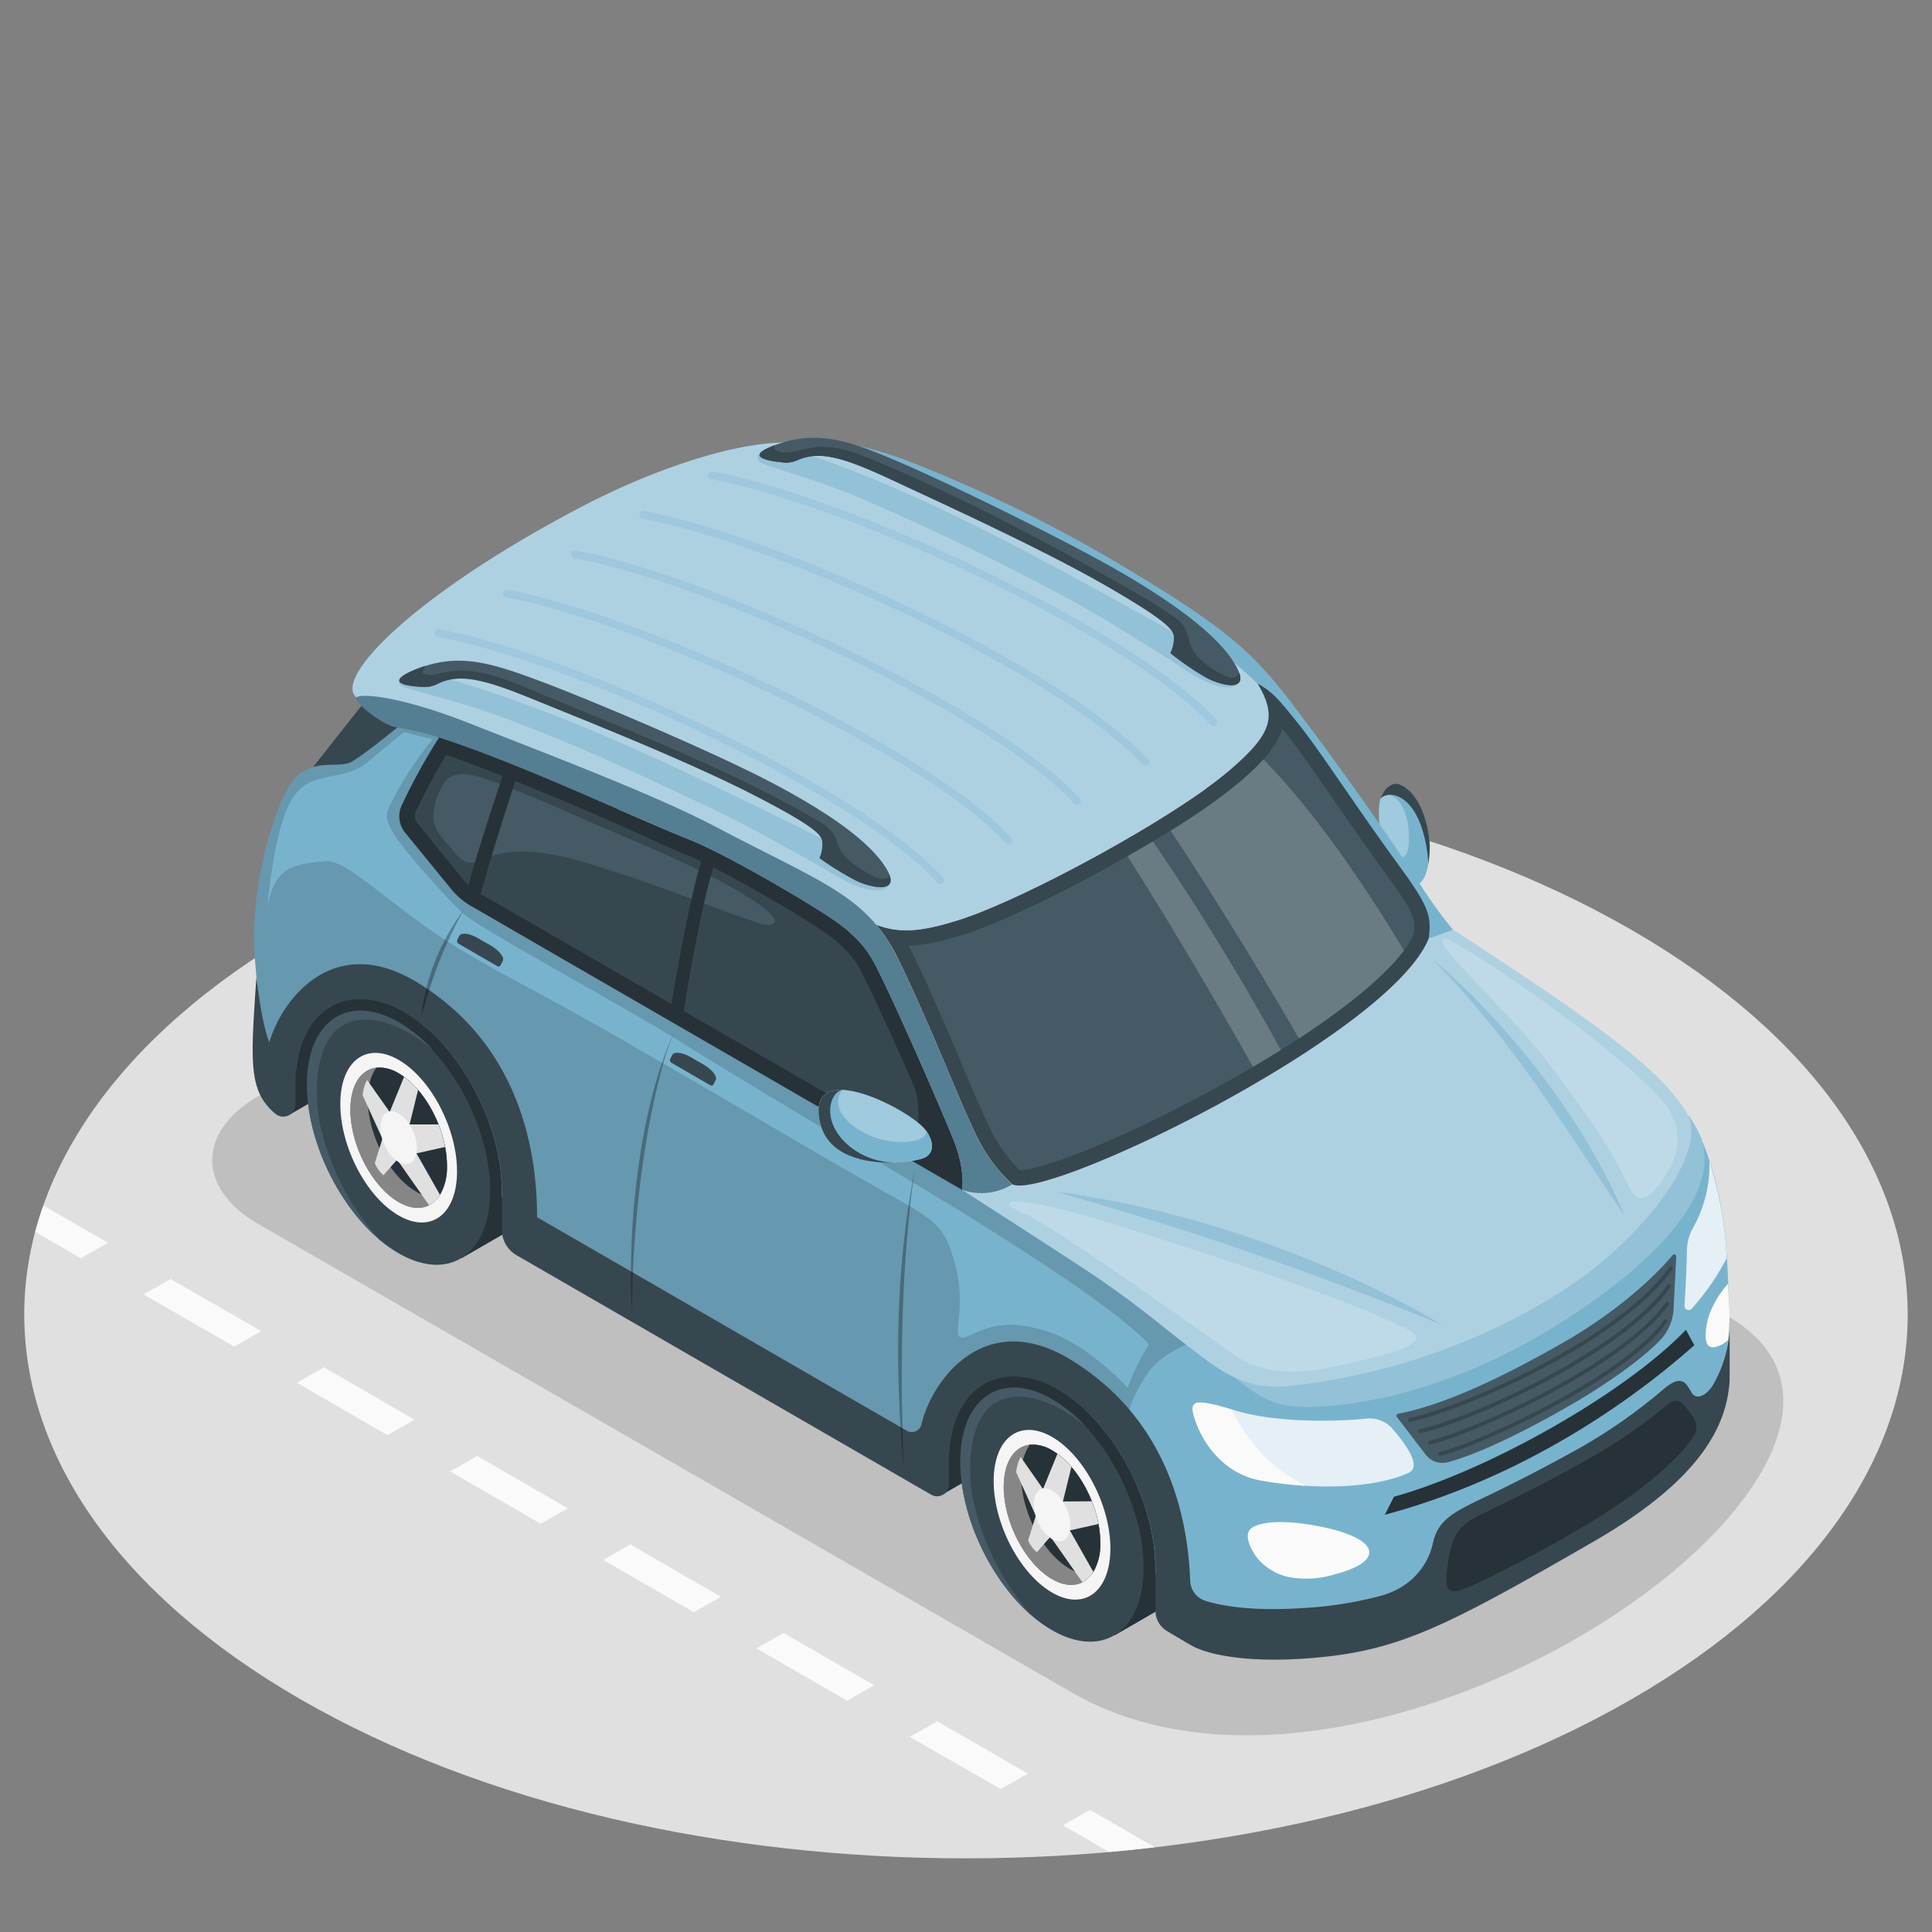 <svg xmlns="http://www.w3.org/2000/svg" viewBox="0 0 500 500"><rect x="0" y="0" width="500" height="500" fill="#808080" stroke="none"/><g id="freepik--Floor--inject-91"><g id="freepik--floor--inject-91"><path id="freepik--floor--inject-91" d="M77.66,240.71c-95.18,55-95.17,144,0,199s249.49,54.95,344.67,0,95.17-144,0-199S172.84,185.75,77.66,240.71Z" style="fill:#e0e0e0"></path><path d="M76.84,357.87l23.44,13.54,7-4L83.81,353.85ZM37.17,335,60.61,348.5l7-4L44.14,331Zm79.34,45.81,23.43,13.53,7-4-23.44-13.53Zm-107.39-62,11.82,6.82,7-4L11.23,312C10.43,314.22,9.73,316.49,9.12,318.78Zm147,84.9,23.44,13.53,7-4-23.44-13.54Zm79.34,45.8L259,463l7-4-23.44-13.53Zm46.64,18.88-7,4,11.93,6.89q5.94-.52,11.82-1.21Zm-86.31-41.78,23.44,13.53,7-4-23.44-13.53Z" style="fill:#fafafa"></path></g></g><g id="freepik--Shadow--inject-91"><path id="freepik--shadow--inject-91" d="M178.62,219,66.77,283.73c-15.79,9.13-15.78,23.92,0,33L277.36,438c79,45.73,232.52-62.33,169.23-97.66L235.81,219C220,209.86,194.41,209.87,178.62,219Z" style="opacity:0.15"></path></g><g id="freepik--Car--inject-91"><g id="freepik--suv-car--inject-91"><polygon points="244.04 386.71 244.04 348.97 288.89 348.97 288.89 360.85 244.04 386.71" style="fill:#263238"></polygon><polygon points="74.9 288.5 74.9 250.76 119.75 250.76 119.75 262.65 74.9 288.5" style="fill:#263238"></polygon><path d="M93.27,273.91,87.7,262.83,101,255.15h0c4.22-2.42,9.84-2.15,16,1.42,13.11,7.56,23.73,27.08,23.73,43.59,0,8.65-2.91,14.75-7.57,17.52h0l-.18.11,0,0-13.61,7.85L113.44,314C102.31,305.45,93.7,288.64,93.27,273.91Z" style="fill:#37474f"></path><path d="M93.27,273.91,87.7,262.83,101,255.15h0c4.22-2.42,9.84-2.15,16,1.42,13.11,7.56,23.73,27.08,23.73,43.59,0,8.65-2.91,14.75-7.57,17.52h0l-.18.11,0,0-13.61,7.85L113.44,314C102.31,305.45,93.7,288.64,93.27,273.91Z" style="fill:#263238"></path><path d="M79.44,280.73c0,14.23,7.9,30.71,18.48,39.82l0,.05a35.06,35.06,0,0,0,5.2,3.72c13.11,7.58,23.74.32,23.73-16.19,0-12.47-6.06-26.67-14.68-36.12l-.07-.08a37.92,37.92,0,0,0-9-7.39C90.06,257,79.44,264.22,79.44,280.73Z" style="fill:#37474f"></path><path d="M79.44,280.73c0,14.23,7.9,30.71,18.48,39.82a67.43,67.43,0,0,1-15-29.13c-2-9.51-1.25-23.18,6.92-26.63s18.95,3.83,22.36,7.14a37.92,37.92,0,0,0-9-7.39C90.06,257,79.44,264.22,79.44,280.73Z" style="fill:#455a64"></path><path d="M103.17,274.3c-8.34-4.82-15.1.29-15.1,11.41s6.76,24.05,15.1,28.86,15.11-.29,15.11-11.42S111.51,279.11,103.17,274.3Zm0,36.8c-6.9-4-12.49-14.68-12.49-23.88s5.59-13.43,12.49-9.45,12.5,14.68,12.5,23.88S110.07,315.08,103.17,311.1Z" style="fill:#f5f5f5"></path><path d="M115.67,301.65a13.79,13.79,0,0,1-2.2,8.17c-2.25,3.06-6,3.74-10.29,1.28-6.91-4-12.51-14.67-12.51-23.87,0-6.44,2.74-10.44,6.74-10.9a9.36,9.36,0,0,1,5.77,1.44C110.08,281.76,115.67,292.45,115.67,301.65Z" style="fill:#e0e0e0"></path><path d="M115.67,301.65a13.79,13.79,0,0,1-2.2,8.17c-2.25,3.06-6,3.74-10.29,1.28-6.91-4-12.51-14.67-12.51-23.87,0-6.44,2.74-10.44,6.74-10.9a9.36,9.36,0,0,1,5.77,1.44C110.08,281.76,115.67,292.45,115.67,301.65Z" style="opacity:0.4"></path><path d="M115.67,301.65a13.79,13.79,0,0,1-2.2,8.17,9.43,9.43,0,0,1-5.79-1.45c-6.9-4-12.49-14.67-12.49-23.86,0-3.52.82-6.31,2.22-8.18a9.36,9.36,0,0,1,5.77,1.44C110.08,281.76,115.67,292.45,115.67,301.65Z" style="fill:#263238"></path><path d="M101.48,288.68l-2.26,6.56-5.36-11.76a10.1,10.1,0,0,1,1.14-4Z" style="fill:#e0e0e0"></path><path d="M99.25,293.85l4,5.71-4,4.58A7.86,7.86,0,0,1,97,301Z" style="fill:#e0e0e0"></path><path d="M107.78,298.49l-1.13.48-.29-1.31-4.44,1.24,9.12,13a6.77,6.77,0,0,0,2.43-2.06c.14-.2.27-.4.4-.61Z" style="fill:#e0e0e0"></path><path d="M115.19,296.83l-7.41,1.66h0l-.68-1.11-.74.28-1.21-5.7.9.52L106,291l7.49,0A31.16,31.16,0,0,1,115.19,296.83Z" style="fill:#e0e0e0"></path><path d="M106,291l-1.12-.36.28,1.32-4.86-2.81,4.28-10.48a21.58,21.58,0,0,1,3.62,3.39Z" style="fill:#e0e0e0"></path><path d="M107.9,297.16c0,3.48-2.12,5.08-4.73,3.58s-4.73-5.55-4.73-9,2.12-5.09,4.73-3.58S107.9,293.68,107.9,297.16Z" style="fill:#f5f5f5"></path><path d="M262.37,371.49l-5.58-11.08,13.27-7.68h0c4.22-2.43,9.84-2.15,16,1.41,13.11,7.57,23.74,27.09,23.74,43.6,0,8.65-2.92,14.74-7.58,17.51h0l-.19.11h0l-13.6,7.86-5.89-11.69C271.4,403,262.8,386.22,262.37,371.49Z" style="fill:#37474f"></path><path d="M262.37,371.49l-5.58-11.08,13.27-7.68h0c4.22-2.43,9.84-2.15,16,1.41,13.11,7.57,23.74,27.09,23.74,43.6,0,8.65-2.92,14.74-7.58,17.51h0l-.19.11h0l-13.6,7.86-5.89-11.69C271.4,403,262.8,386.22,262.37,371.49Z" style="fill:#263238"></path><path d="M248.53,378.3c0,14.24,7.91,30.71,18.49,39.83,0,0,0,0,0,0a34.94,34.94,0,0,0,5.2,3.73c13.11,7.58,23.75.32,23.74-16.19,0-12.47-6.07-26.67-14.68-36.13a.27.27,0,0,1-.08-.07,38.22,38.22,0,0,0-9-7.4C259.16,354.55,248.53,361.79,248.53,378.3Z" style="fill:#37474f"></path><path d="M248.53,378.3c0,14.24,7.91,30.71,18.49,39.83A67.34,67.34,0,0,1,252,389c-2-9.52-1.25-23.18,6.92-26.63s18.95,3.82,22.36,7.14a38.22,38.22,0,0,0-9-7.4C259.16,354.55,248.53,361.79,248.53,378.3Z" style="fill:#455a64"></path><path d="M272.27,371.87c-8.35-4.81-15.11.3-15.11,11.42s6.76,24,15.11,28.86,15.1-.3,15.1-11.42S280.61,376.69,272.27,371.87Zm0,36.8c-6.91-4-12.5-14.67-12.5-23.87s5.59-13.43,12.5-9.45,12.49,14.67,12.49,23.87S279.17,412.66,272.27,408.67Z" style="fill:#f5f5f5"></path><path d="M284.76,399.23a13.7,13.7,0,0,1-2.2,8.16c-2.25,3.06-6,3.74-10.29,1.28-6.91-4-12.5-14.67-12.5-23.87,0-6.43,2.73-10.43,6.73-10.9a9.5,9.5,0,0,1,5.77,1.44C279.17,379.33,284.76,390,284.76,399.23Z" style="fill:#e0e0e0"></path><path d="M284.76,399.23a13.7,13.7,0,0,1-2.2,8.16c-2.25,3.06-6,3.74-10.29,1.28-6.91-4-12.5-14.67-12.5-23.87,0-6.43,2.73-10.43,6.73-10.9a9.5,9.5,0,0,1,5.77,1.44C279.17,379.33,284.76,390,284.76,399.23Z" style="opacity:0.4"></path><path d="M284.76,399.23a13.7,13.7,0,0,1-2.2,8.16,9.32,9.32,0,0,1-5.78-1.44c-6.9-4-12.5-14.67-12.5-23.87a13.66,13.66,0,0,1,2.22-8.18,9.5,9.5,0,0,1,5.77,1.44C279.17,379.33,284.76,390,284.76,399.23Z" style="fill:#263238"></path><path d="M270.57,386.26l-2.25,6.55L263,381.06a10.27,10.27,0,0,1,1.14-4Z" style="fill:#e0e0e0"></path><path d="M268.34,391.43l4,5.7-4,4.58a7.71,7.71,0,0,1-2.26-3.09Z" style="fill:#e0e0e0"></path><path d="M276.88,396.07l-1.14.48-.28-1.31L271,396.47l9.12,13a6.91,6.91,0,0,0,2.43-2.07c.14-.19.27-.4.4-.61Z" style="fill:#e0e0e0"></path><path d="M284.29,394.41l-7.41,1.66h0l-.69-1.12-.73.29-1.22-5.7.9.52-.06-1.48,7.49-.05A32.29,32.29,0,0,1,284.29,394.41Z" style="fill:#e0e0e0"></path><path d="M275.08,388.58l-1.12-.36.28,1.32-4.85-2.82,4.27-10.48a22,22,0,0,1,3.62,3.39Z" style="fill:#e0e0e0"></path><path d="M277,394.74c0,3.48-2.11,5.08-4.73,3.57s-4.72-5.55-4.72-9,2.11-5.08,4.72-3.57S277,391.26,277,394.74Z" style="fill:#f5f5f5"></path><path d="M412.46,385.76c-39.54,22.84-51.26,28.72-74.81,30.36-22.27,1.56-29.57-3.47-29.57-3.47L299,407.38c0-.55,0-1.11,0-1.67,0-9-3-19.06-8-27.83V371.7s-1.77-15.43,14-23l2-.78,133.65-52.34c5.79,14.27,6.23,27.25,6.77,39.89C447.83,345.86,450.69,363.69,412.46,385.76Z" style="fill:#78B3CE"></path><path d="M93.54,182.65,81,198.54s5.62,3.3,12.56-.75a23.2,23.2,0,0,0,9.34-9.59Z" style="fill:#37474f"></path><path d="M307,348s-6.88,2.66-10.06,7.5c-5,7.54-5,10.68-6,16.17v6.18a58.76,58.76,0,0,0-7.5-10.37l-.06-.07a41,41,0,0,0-9.66-7.93,22.89,22.89,0,0,0-11.37-3.39c-9.79,0-16.27,7.95-16.82,20.43L139.49,315.3s-3.91-2.24-9.62-5.54c0-.53,0-1.08,0-1.63,0-12.86-6.1-27.89-15.54-38.25h0a41.28,41.28,0,0,0-9.69-8,22.84,22.84,0,0,0-11.38-3.4c-9.28,0-15.58,7.17-16.68,18.55C75,275.43,72.75,276,71,273.6c-3.44-4.67-4.24-16.13-4.95-24.47-1.14-13.29,1.51-27.5,5.23-37.78,3.59-9.95,5.81-11.13,9.36-12.66,3-1.28,7.93-.31,10.07-1.39,3-1.52,12.21-9.1,12.21-9.1s5.67,1.08,10.77,2.59l8.43,43.85,127,73.3s21.1,12.92,30.9,19.57A323.34,323.34,0,0,1,307,348Z" style="fill:#78B3CE"></path><path d="M307,348s-6.88,2.66-10.06,7.5c-5,7.54-5,10.68-6,16.17v6.18a58.76,58.76,0,0,0-7.5-10.37l-.06-.07a41,41,0,0,0-9.66-7.93,22.89,22.89,0,0,0-11.37-3.39c-9.79,0-16.27,7.95-16.82,20.43L139.49,315.3s-3.91-2.24-9.62-5.54c0-.53,0-1.08,0-1.63,0-12.86-6.1-27.89-15.54-38.25h0a41.28,41.28,0,0,0-9.69-8,22.84,22.84,0,0,0-11.38-3.4c-9.28,0-15.58,7.17-16.68,18.55C75,275.43,72.75,276,71,273.6c-3.44-4.67-4.24-16.13-4.95-24.47-1.14-13.29,1.51-27.5,5.23-37.78,3.59-9.95,5.81-11.13,9.36-12.66,3-1.28,7.93-.31,10.07-1.39,3-1.52,12.21-9.1,12.21-9.1s5.67,1.08,10.77,2.59l8.43,43.85,127,73.3s21.1,12.92,30.9,19.57A323.34,323.34,0,0,1,307,348Z" style="opacity:0.15"></path><path d="M272.26,345c-14.58-5.24-19.81.82-23.08,1.16s1.13-7-1.92-18.57-5.08-11.57-22.36-21.4-33.62-19.71-68.35-39.66c-18.24-10.48-32.06-16.91-43.4-24.64-14.46-9.84-23.69-19.36-28.81-19-9.15.65-13.55,2-15.24,12.49,2.56-25.11,6.5-31.23,11.88-33.22s10-1.26,14.43-5.14c2.19-1.93,9.17-7.57,9.17-7.57s6.15,1.61,7.4,1.83a90.79,90.79,0,0,0-11.44,17.85c-1,2.27-.42,4.71,3.87,10.18s13.25,15.3,16.06,17.57c5.63,4.56,42.37,24.31,56.61,33.33s64.91,39,78.07,47.37,33.28,21.13,42.25,30.3a57.57,57.57,0,0,0-5.56,11.29C287.11,354,278.89,347.33,272.26,345Z" style="fill:#78B3CE"></path><path d="M183.85,280.88a.61.61,0,0,0,.74-.15l.63-1.22c.48-.92-.92-2.7-3.13-4l-3.25-1.88c-2.2-1.27-4.38-1.56-4.85-.64l-.52,1a.8.8,0,0,0,.41,1.11Z" style="fill:#37474f"></path><path d="M128.75,250.07a.61.61,0,0,0,.74-.16l.63-1.22c.48-.92-.92-2.69-3.13-4l-3.25-1.87c-2.21-1.28-4.38-1.56-4.86-.64l-.51,1a.8.8,0,0,0,.41,1.11Z" style="fill:#37474f"></path><path d="M357.44,216.57h0l.91,3.8c2.09,3.93,6.73,8.89,8.4,8.48,1.48-.37,2.39-2.53,2.86-5.21v0a28.17,28.17,0,0,0,.39-3.87c.14-4.21-1.73-14-7.57-16.63a3,3,0,0,0-3.46.78,6.84,6.84,0,0,0-1.69,2.79C356.3,209.63,357.3,216.42,357.44,216.57Z" style="fill:#78B3CE"></path><path d="M357.44,216.57h0c.3,1.57.91,3.8.91,3.8,2.09,3.93,6.73,8.89,8.4,8.48,1.48-.37,2.39-2.53,2.86-5.21v0a28.17,28.17,0,0,0,.39-3.87c.14-4.21-1.73-14-7.57-16.63a3,3,0,0,0-3.46.78,6.84,6.84,0,0,0-1.69,2.79C356.3,209.63,357.3,216.42,357.44,216.57Z" style="fill:#fff;opacity:0.3"></path><path d="M358.35,220.37c2.09,3.93,6.73,8.89,8.4,8.48,1.48-.37,2.39-2.53,2.86-5.21v0a28.17,28.17,0,0,0,.39-3.87c.14-4.21-1.73-14-7.57-16.63a3,3,0,0,0-3.46.78l.8,1.81c4.08,1.74,5.18,8,4.8,12.84S360.69,222.85,358.35,220.37Z" style="fill:#78B3CE"></path><path d="M357.29,206.68c1.48-1.57,5.14-1.64,8.22,2.6s4.1,11.51,4.11,14.33a28.16,28.16,0,0,0,.39-3.88c.14-4.2-1.73-14-7.57-16.62C360,202,358,204.52,357.29,206.68Z" style="fill:#37474f"></path><path d="M249,307.94c.55-3.78-.65-8.94-2-12.4-4.58-11.33-15.57-36.24-20.14-45.17a27.15,27.15,0,0,0-6.38-8.54,29.18,29.18,0,0,0-3.67-3c-5.51-4.11-28.61-17.65-38.26-21.51-16.56-6.64-43.05-19.39-64.9-26.5a159.79,159.79,0,0,0-9.73,17.68,6.73,6.73,0,0,0,.93,7L116.69,230a19.5,19.5,0,0,0,5.39,4.6Z" style="fill:#263238"></path><path d="M237.66,287.34a17.66,17.66,0,0,0-1.46-7c-4.75-10.88-10.12-22.7-12.9-28.13a22,22,0,0,0-4.93-6.81l-.74-.74a25.25,25.25,0,0,0-3.08-2.54l-.14-.1c-5.47-4.09-28.27-17.52-37.3-21-2.28-.88-4.58-2-7.25-3.18-9.06-4.22-36-16.12-54.4-22.45a160.72,160.72,0,0,0-7.9,14.74,2.72,2.72,0,0,0,.4,2.81l11.83,14.58a15.51,15.51,0,0,0,4.29,3.65l110,63.42a2.41,2.41,0,0,0,3.61-2.09Z" style="fill:#37474f"></path><path d="M176.44,223.08c5.08,2.37,10.1,4.9,14.93,7.74,1.31.76,13.31,7.78,7.65,8.55a5.8,5.8,0,0,1-2.55-.44c-12-4-23.71-8.93-35.79-12.78-10.73-3.43-24.51-8.59-35.39-3.87a7.77,7.77,0,0,1-3.83,1c-1.75-.2-3-1.68-4.13-3.05-2.09-2.61-5-5-5.16-8.53a16.59,16.59,0,0,1,2.54-8.69c2.23-3.86,6.86-2.8,10.29-1.64,9.45,3.2,18.5,7.32,27.64,11.32C160.5,216.12,168.57,219.42,176.44,223.08Z" style="fill:#455a64"></path><g id="freepik--Window--inject-91"><path d="M130.73,198.89s-8.3,24.38-10.08,32.74l3.26,1.88c1.76-8,10.25-33.93,10.25-33.93Z" style="fill:#263238"></path><path d="M182,221.63c-2.71,6.3-7.87,35.08-8.74,41.32l3.26,1.88c.8-6.89,5.95-36,8.91-42.51Z" style="fill:#263238"></path></g><path d="M363.1,242.06c.55-3.78-.64-8.93-2-12.39-4.58-11.34-23.82-31.52-28.39-40.45a27.35,27.35,0,0,0-6.38-8.53,30.12,30.12,0,0,0-3.68-3c-5.5-4.11-24.47-16.77-35-23.39-24.83-15.62-38.6-23-60.46-30.14-5.09-1.51-10.77-2.6-10.77-2.6-3.11,0-11-5.78-10.06-6.92s12.42-1.79,30.12,5.25a373.51,373.51,0,0,1,57.75,28.82c27.8,16.82,32.17,22.71,44.33,38.94s23.22,32.3,29,41.26a118.34,118.34,0,0,0,8.5,11.75A15.25,15.25,0,0,1,363.1,242.06Z" style="fill:#78B3CE"></path><path d="M319.71,356.65c8.38,6.72,12.19,8.27,24.94,7.13,9.14-.83,35.24-4.3,66.66-26.39,33.85-23.81,29.91-38,29.47-41s-3.66-7.59-3.66-7.59Z" style="fill:#78B3CE"></path><path d="M319.71,356.65c8.38,6.72,12.19,8.27,24.94,7.13,9.14-.83,35.24-4.3,66.66-26.39,33.85-23.81,29.91-38,29.47-41s-3.66-7.59-3.66-7.59Z" style="fill:#fff;opacity:0.2"></path><path d="M249,307.94s19.8,12.71,30.78,19.9c13.6,8.91,19.78,14.51,27.22,20.19s14.31,11.94,26.44,10.68c27.53-2.86,53.54-12.83,73.61-26.44,17.78-12.06,35.92-34.37,29.23-44.66s-18.9-20.22-60.27-47l-6.32,2.31Z" style="fill:#78B3CE"></path><path d="M249,307.94s19.8,12.71,30.78,19.9c13.6,8.91,19.78,14.51,27.22,20.19s14.31,11.94,26.44,10.68c27.53-2.86,53.54-12.83,73.61-26.44,17.78-12.06,35.92-34.37,29.23-44.66s-18.9-20.22-60.27-47l-6.32,2.31Z" style="fill:#fff;opacity:0.4"></path><path d="M370.44,248c20.39,20.43,33.66,42.56,50.17,66.89C403.06,273.89,370.44,248,370.44,248Zm-97.33,60.4A909.69,909.69,0,0,1,373.41,343S330.64,315.93,273.11,308.39Z" style="fill:#78B3CE;opacity:0.5"></path><path d="M430.64,285.31c-13.89-15.74-54.55-42.87-56.83-42.38-3.88.85,16.27,18.08,26.94,32.17,15,19.87,17.17,24.65,21.07,32.42,3.16,6.3,7.67-.6,10.44-5.51A14.84,14.84,0,0,0,430.64,285.31Zm-66.22,58.83c-16.4-8.47-56.89-21.29-78.65-28.05S255.48,309.91,265,314c8.45,3.63,48.92,32.95,55.5,37.27,5.25,3.46,13.16,5,25.15,2.32C359.23,350.54,371.54,347.82,364.42,344.14Z" style="fill:#fff;opacity:0.2"></path><path d="M369.73,242.93c-10.21,25-99,68.07-107.75,63.56h0a41.12,41.12,0,0,1-9-12.05c-4.11-8-11.44-27.52-20.23-45.67a44.72,44.72,0,0,0-6-9.51c6.4,2.57,12.62,1.61,21.45-1.18,16.4-5.16,55.59-26.31,70.1-38.79,11.12-9.56,12.2-13.86,7.15-22.41,4.05,2.34,5.3,3.88,10.6,10.48,5.58,6.94,15.13,21.75,25.62,36.1C369.49,234.23,370.62,236.67,369.73,242.93Z" style="fill:#37474f"></path><path d="M263.89,302.82a39.67,39.67,0,0,1-7.39-10.22c-1.77-3.44-4.27-9.36-7.17-16.22-3.62-8.58-8.12-19.24-13-29.36-.38-.79-.76-1.54-1.16-2.28,3.87-.08,8.17-1,14.21-2.86,16.6-5.22,56.39-26.57,71.5-39.57,5.83-5,9.68-9.2,10.94-13.81l1.08,1.36c2.91,3.62,7,9.59,11.81,16.5,4.13,6,8.82,12.78,13.7,19.45,7.59,10.4,8,11.91,7.45,16-4.2,9.38-22.38,23.7-48.86,38.45C292.1,294.16,270.1,302.76,263.89,302.82Z" style="fill:#455a64"></path><path d="M363.35,246c-8-13.36-22.06-35-36.38-49.45a70.06,70.06,0,0,1-6.11,5.81A153.39,153.39,0,0,1,302.93,215c7.09,10.43,22.56,35.12,33.25,53.79C349.16,260.24,358.62,252.32,363.35,246Z" style="fill:#fff;opacity:0.2"></path><path d="M324.28,276.12c2.5-1.47,4.9-2.92,7.21-4.37-13.61-24.77-26.75-44.76-33.13-54-2.14,1.28-4.33,2.56-6.55,3.83C304.33,241.32,316.91,263,324.28,276.12Z" style="fill:#fff;opacity:0.2"></path><path d="M221.24,236.26c8.61,6,15.62,5.37,26.92,1.81,16.39-5.16,55.58-26.31,70.09-38.79,11.13-9.56,12.2-13.86,7.15-22.41-13.65-13.31-37.95-27.13-58.8-38.38s-39.79-20.69-60.28-23.89c-14.34-1-36.78,6.55-56.15,16.72-42.84,22.5-64,44.14-57.91,49.16,3.35,2.74,18,5.55,41.9,14.82S202.52,225.45,221.24,236.26Z" style="fill:#78B3CE"></path><path d="M221.24,236.26c8.61,6,15.62,5.37,26.92,1.81,16.39-5.16,55.58-26.31,70.09-38.79,11.13-9.56,12.2-13.86,7.15-22.41-13.65-13.31-37.95-27.13-58.8-38.38s-39.79-20.69-60.28-23.89c-14.34-1-36.78,6.55-56.15,16.72-42.84,22.5-64,44.14-57.91,49.16,3.35,2.74,18,5.55,41.9,14.82S202.52,225.45,221.24,236.26Z" style="fill:#fff;opacity:0.4"></path><path d="M113.66,162.83a1,1,0,0,0-.37,2c35.44,6.57,108.31,40.57,129.33,63.61a1,1,0,0,0,.74.33,1,1,0,0,0,.74-1.68C222.86,203.79,149.37,169.45,113.66,162.83ZM149,142.45a1,1,0,1,0-.37,2C184.09,151,257,185,278,208a1,1,0,0,0,.74.33,1.05,1.05,0,0,0,.68-.26,1,1,0,0,0,.06-1.41C258.22,183.4,184.73,149.07,149,142.45Zm-17.69,10.19a1,1,0,0,0-1.16.8,1,1,0,0,0,.8,1.17c35.44,6.56,108.31,40.57,129.33,63.61a1,1,0,0,0,.74.32,1,1,0,0,0,.74-1.67C240.54,193.59,167.05,159.26,131.33,152.64Zm35.37-20.39a1,1,0,0,0-.37,2c35.44,6.57,108.31,40.58,129.34,63.61a1,1,0,0,0,.73.33,1,1,0,0,0,.68-.26,1,1,0,0,0,.06-1.42C275.9,173.21,202.41,138.87,166.7,132.25Zm148.12,54c-21.24-23.27-94.73-57.61-130.44-64.23a1,1,0,1,0-.37,2c35.44,6.57,108.32,40.57,129.33,63.61a1,1,0,0,0,1.48-1.35Z" style="fill:#78B3CE;opacity:0.3"></path><path d="M249,307.94c.55-3.78-.65-8.94-2-12.4-4.58-11.33-15.57-36.24-20.14-45.17a27.15,27.15,0,0,0-6.38-8.54,29.18,29.18,0,0,0-3.67-3c-5.51-4.11-28.61-17.65-38.26-21.51-16.56-6.64-43.05-19.39-64.9-26.5-5.1-1.51-10.77-2.59-10.77-2.59-3.12,0-11.58-6.58-10.62-7.72s11.37-.35,29.09,6.63c24.87,9.8,48.59,18.81,64.08,26.95,28.77,15.11,39.1,17.82,47.28,34.7,8.8,18.15,16.12,37.69,20.23,45.67a41,41,0,0,0,9,12.06A15.24,15.24,0,0,1,249,307.94Z" style="fill:#78B3CE"></path><path d="M249,307.94c.55-3.78-.65-8.94-2-12.4-4.58-11.33-15.57-36.24-20.14-45.17a27.15,27.15,0,0,0-6.38-8.54,29.18,29.18,0,0,0-3.67-3c-5.51-4.11-28.61-17.65-38.26-21.51-16.56-6.64-43.05-19.39-64.9-26.5-5.1-1.51-10.77-2.59-10.77-2.59-3.12,0-11.58-6.58-10.62-7.72s11.37-.35,29.09,6.63c24.87,9.8,48.59,18.81,64.08,26.95,28.77,15.11,39.1,17.82,47.28,34.7,8.8,18.15,16.12,37.69,20.23,45.67a41,41,0,0,0,9,12.06A15.24,15.24,0,0,1,249,307.94Z" style="opacity:0.3"></path><path d="M211.15,223.61c4.37,2.42,8.52,5.44,13.4,6.54,1.67.38,5.27.47,5.22-1.24a3,3,0,0,0-1.4-2c-7.58-6-17.54-10.87-26.25-15.12-27-13.19-54.22-26.44-83-35.19-3.82-1.16-9.89-2.89-13.88-1.78-2.31.65-3.3,2.35.34,3.38,9,2.55,16.57,4.47,25.38,7.78,18.71,7,33.37,13.87,52.45,22.92C192.87,213.35,201.08,218,211.15,223.61Z" style="fill:#78B3CE;opacity:0.5"></path><path d="M109.74,177.82a7.22,7.22,0,0,0,3.52-.81c5.65-2.81,12-1.25,24.79,4,13.94,5.68,40.34,16.12,57.79,25.15s16.95,10.48,17,12.42a8.58,8.58,0,0,1-.73,3.53,74.64,74.64,0,0,0,9.68,5.93c4,1.84,11.5,3.32,7.66-3.14S215.89,211.14,200.58,203s-47.52-21.76-60.5-26.62-21.66-7.67-32.75-3C98.85,176.94,105.92,177.67,109.74,177.82Z" style="fill:#455a64"></path><path d="M221.77,228c3.62,1.66,10,3,8.48-1.45a1.71,1.71,0,0,1-.84.73c-1.4.53-2.94-.23-4.25-1-3.14-1.77-6.47-3.75-8-7-.5-1.09-.78-2.28-1.38-3.31a11.8,11.8,0,0,0-4.54-3.84c-13.81-8-27.35-14.15-42-20.42-10.15-4.34-21.47-8.8-31.62-13.14-7.18-3.07-14.93-6.2-22.56-4.56-1.91.41-4,1.1-5.72.16a5.11,5.11,0,0,1,.83-1.86c-.93.29-1.88.63-2.84,1-8.48,3.56-1.41,4.29,2.41,4.44a7.22,7.22,0,0,0,3.52-.81c5.65-2.81,12-1.25,24.79,4,13.94,5.68,40.34,16.12,57.79,25.15s16.95,10.48,17,12.42a8.58,8.58,0,0,1-.73,3.53A74.64,74.64,0,0,0,221.77,228Z" style="fill:#37474f"></path><path d="M302,170.29c4.25,2.63,8.25,5.86,13.07,7.2,1.65.46,5.24.73,5.28-1a3,3,0,0,0-1.31-2.11c-7.27-6.41-17-11.72-25.46-16.4-26.35-14.51-52.84-29.09-81.16-39.25-3.76-1.35-9.73-3.38-13.77-2.47-2.34.53-4.17,2.79-.58,4,8.9,3,16.4,5.09,25,8.84,18.34,7.94,34,15.45,52.6,25.43C285,159.5,292.26,164.23,302,170.29Z" style="fill:#78B3CE;opacity:0.5"></path><path d="M202.86,119.71a7.21,7.21,0,0,0,3.57-.64c5.78-2.52,12-.64,24.55,5.22,13.64,6.38,39.48,18.12,56.46,28s16.4,11.32,16.34,13.26a8.63,8.63,0,0,1-.92,3.48,74.42,74.42,0,0,0,9.37,6.41c3.93,2,11.32,3.9,7.82-2.75s-12.84-14.4-27.72-23.28S246,125.3,233.24,119.8s-21.24-8.75-32.56-4.65C192,118.28,199.06,119.37,202.86,119.71Z" style="fill:#455a64"></path><path d="M319.12,175.4a3.84,3.84,0,0,1-2.23-.61,22.82,22.82,0,0,1-7-4.9,10,10,0,0,1-2-3.54,17.75,17.75,0,0,0-1.33-4,9.59,9.59,0,0,0-2.67-2.68,113,113,0,0,0-11.05-6.85q-5.82-3.35-11.69-6.6c-8.8-4.89-17.69-9.62-26.7-14.11s-18.1-8.72-27.36-12.62c-5.55-2.33-11.51-4.72-17.43-3.57-3.14.61-6.67,2.12-9.3.29a2.31,2.31,0,0,1,.2-1c-8.35,3.08-1.41,4.15,2.36,4.49a7.21,7.21,0,0,0,3.57-.64c5.78-2.52,12-.64,24.55,5.22,13.64,6.38,39.48,18.12,56.46,28s16.4,11.32,16.34,13.26a8.63,8.63,0,0,1-.92,3.48,74.42,74.42,0,0,0,9.37,6.41c3.63,1.89,10.21,3.61,8.43-1.38A2,2,0,0,1,319.12,175.4Z" style="fill:#37474f"></path><path d="M361.53,366.74l7.45,9.73a5.44,5.44,0,0,0,5.7,1.95c7.75-2,19.95-7.95,32-14.93,10.89-6.29,19.11-12.68,22.46-16.15a12.64,12.64,0,0,0,4-9l.67-13.14a.53.53,0,0,0-.94-.37c-5.26,6.31-15.15,15-27.51,22.16-15.14,8.74-31.25,16.6-43.54,18.88A.53.53,0,0,0,361.53,366.74Z" style="fill:#455a64"></path><path d="M430.65,341.61c-10.39,14.5-47.94,31.7-58.08,34.15a.5.5,0,0,0-.37.6.5.5,0,0,0,.49.38h.12C383,374.26,421,356.87,431.46,342.2a.5.5,0,0,0-.81-.59Zm.45-4.56C419.92,352.82,381,370.31,370,372.82a.5.5,0,0,0-.37.6.49.49,0,0,0,.48.39h.12c11.06-2.54,50.35-20.21,61.66-36.17a.5.5,0,0,0-.12-.7A.51.51,0,0,0,431.1,337.05Zm.45-4.56c-11.85,16.86-50.81,34.48-64.08,37.4a.5.5,0,0,0,.11,1h.11c13.38-2.95,52.69-20.75,64.67-37.8a.5.5,0,0,0-.12-.7A.49.49,0,0,0,431.55,332.49Zm1.14-4.69a.5.5,0,0,0-.69.13c-12.63,18.1-52.79,36-67.08,39a.5.5,0,0,0,.1,1h.11c14.41-3.06,54.92-21.14,67.69-39.44A.5.5,0,0,0,432.69,327.8Z" style="fill:#37474f"></path><path d="M360.45,369.85a7.89,7.89,0,0,0-6.82-2.72c-8.93.92-23.64.9-33.17-1.88-11.1-3.25-13.15-3.52-11.1,2.42s7.42,13.82,17.08,15.49c17.3,3,31.19,1.23,38.13-2C368.05,379.49,363.75,373.73,360.45,369.85Z" style="fill:#78B3CE"></path><path d="M360.45,369.85a7.89,7.89,0,0,0-6.82-2.72c-8.93.92-23.64.9-33.17-1.88-11.1-3.25-13.15-3.52-11.1,2.42s7.42,13.82,17.08,15.49c17.3,3,31.19,1.23,38.13-2C368.05,379.49,363.75,373.73,360.45,369.85Z" style="fill:#fff;opacity:0.8"></path><path d="M326.44,383.16c-9.66-1.67-15-9.55-17.08-15.49-1.93-5.59-.22-5.67,9.27-2.95,3.77,7.17,8.81,13.68,15.71,17.8,1.14.68,2.32,1.3,3.46,2A104.14,104.14,0,0,1,326.44,383.16Z" style="fill:#fafafa"></path><path d="M446.88,325.6a63.44,63.44,0,0,1-9.05,13.07,1.07,1.07,0,0,1-1.88-.77c.22-3.58.56-9.76.62-14.23a12.67,12.67,0,0,1,1.71-6.14,32.83,32.83,0,0,0,4.1-17v-.08A98.06,98.06,0,0,1,446.88,325.6Z" style="fill:#78B3CE"></path><path d="M446.88,325.6a63.44,63.44,0,0,1-9.05,13.07,1.07,1.07,0,0,1-1.88-.77c.22-3.58.56-9.76.62-14.23a12.67,12.67,0,0,1,1.71-6.14,32.83,32.83,0,0,0,4.1-17v-.08A98.06,98.06,0,0,1,446.88,325.6Z" style="fill:#fff;opacity:0.8"></path><path d="M447.38,335.51c-.05-1.1-.09-2.2-.14-3.3a25.53,25.53,0,0,0-4.14,6.25,16.56,16.56,0,0,0-1.66,7.4,4,4,0,0,0,.42,2c.77,1.29,2.29.76,3.4.28a8.3,8.3,0,0,0,1.59-1c.14-.1.26-.21.39-.31A57,57,0,0,0,447.38,335.51Z" style="fill:#fafafa"></path><path d="M344.75,395.77c-6.56-1.69-16.81-3-20.77-.35-2.65,1.75.35,6.62,1.75,8.21a14.69,14.69,0,0,0,7.72,4.5,24.84,24.84,0,0,0,11.92-.68C357.19,404.41,357.74,399.13,344.75,395.77Z" style="fill:#fafafa"></path><path d="M360.76,387.35c24.35-6.74,59.91-26.83,75.56-43.21l2.17,4c-19.67,17.46-47.62,35.2-80.1,43.88Z" style="fill:#263238"></path><path d="M443.22,358.58c-1.4,2.31-4.17,4.05-5.48,1.76-1.41-2.46-2.52-4.81-7.24-.81a137.92,137.92,0,0,1-22.33,15.58c-10,5.52-17.25,9.18-24.94,12.85s-11.18,5.77-12.4,11.42-5.53,11.55-13.76,13.68a98.07,98.07,0,0,1-19.42,3.06c-13.49.95-21.49-.53-25.7-1.84a5.64,5.64,0,0,1-3.93-5.22c-.68-18.33-6.87-42.51-31-57.21-22.33-13.58-36,5.61-38.55,16.81a2.55,2.55,0,0,1-3.77,1.6L139,315c0-18.65-5.32-45.12-31.1-60.8C86.37,241.14,73,258.49,69.68,269.79,68,265.15,67.2,259.35,66.34,253c-1.48,22.06-2.09,29.29,4.89,35.22a3.18,3.18,0,0,0,5.25-2.4v-6.84l0,0,0,0c.55-12.48,7-20.41,16.81-20.41a22.94,22.94,0,0,1,11.38,3.4,41.74,41.74,0,0,1,9.69,8c9.44,10.36,15.55,25.34,15.55,38.21,0,.56,0,1.12,0,1.67h0v8.5a7.5,7.5,0,0,0,3.74,6.48l107.35,62a3.08,3.08,0,0,0,4.61-2.66v-7.5h0c.55-12.48,7-20.44,16.82-20.44a22.86,22.86,0,0,1,11.37,3.39,41.3,41.3,0,0,1,9.66,7.93.23.23,0,0,0,.07.07c9.44,10.36,15.51,25.33,15.51,38.2,0,.38,0,6.89,0,11.05a6.11,6.11,0,0,0,3,5.26c1.48.89,3.51,2.1,6.15,3.62,0,0,7.3,5,29.57,3.48,23.55-1.65,35.27-7.53,74.81-30.36,29.13-16.82,34.4-31.17,35.06-41.63v-13A32.88,32.88,0,0,1,443.22,358.58Z" style="fill:#37474f"></path><path d="M381.77,392.72c-4.26,2.36-5.94,4.94-6.93,11s-1,8.9,2.81,7.92,24.36-11.52,37-19.54c15.59-9.92,22.17-17.78,23.65-20.42s.73-4-1.8-7.19c-1.91-2.44-2.69-2.86-5.83-.32s-7.7,6.66-21,14.21C397.27,385.41,383.93,391.51,381.77,392.72Z" style="fill:#263238"></path><path d="M236.72,302.82c-4.94,25.37-5.2,51.53-2.82,77.2C232.87,354.27,233.12,328.38,236.72,302.82Zm-73.09,37.63c-.06-4.15.08-9.84.28-14,1-17,3.05-34.1,7.57-50.56a76.26,76.26,0,0,1,3-8.82C165.39,286.68,162.13,318.91,163.63,340.45ZM110.08,259.5a110.49,110.49,0,0,1,10-24.09A57.17,57.17,0,0,0,109,263.11C109.4,261.9,109.71,260.69,110.08,259.5Z" style="opacity:0.3"></path><path d="M212.17,290.28c1.88,8.93,11.78,10.82,19.19,10.6,3.93-.12,7.16-.84,8.15-1.4,2.86-1.66,1.54-5.09,0-7.07-2.6-3.37-14.25-10.11-21.57-10.35C213.67,281.92,210.86,284,212.17,290.28Z" style="fill:#78B3CE"></path><path d="M212.17,290.28c1.88,8.93,11.78,10.82,19.19,10.6,3.93-.12,7.16-.84,8.15-1.4,2.86-1.66,1.54-5.09,0-7.07-2.6-3.37-14.25-10.11-21.57-10.35C213.67,281.92,210.86,284,212.17,290.28Z" style="fill:#fff;opacity:0.3"></path><path d="M212.17,290.28c1.88,8.93,11.78,10.82,19.19,10.6,3.93-.12,7.16-.84,8.15-1.4,2.86-1.66,1.54-5.09,0-7.07,1.44,2.73-6.19,4.41-13,2s-11.87-7.7-8.57-12.32C213.67,281.92,210.86,284,212.17,290.28Z" style="fill:#78B3CE"></path><path d="M212.17,290.28c1.88,8.93,11.78,10.82,19.19,10.6-7.38-.22-13.26-4.47-15.48-9.11s-.53-9.12,2.07-9.71C213.67,281.92,210.86,284,212.17,290.28Z" style="fill:#37474f"></path></g></g></svg>
